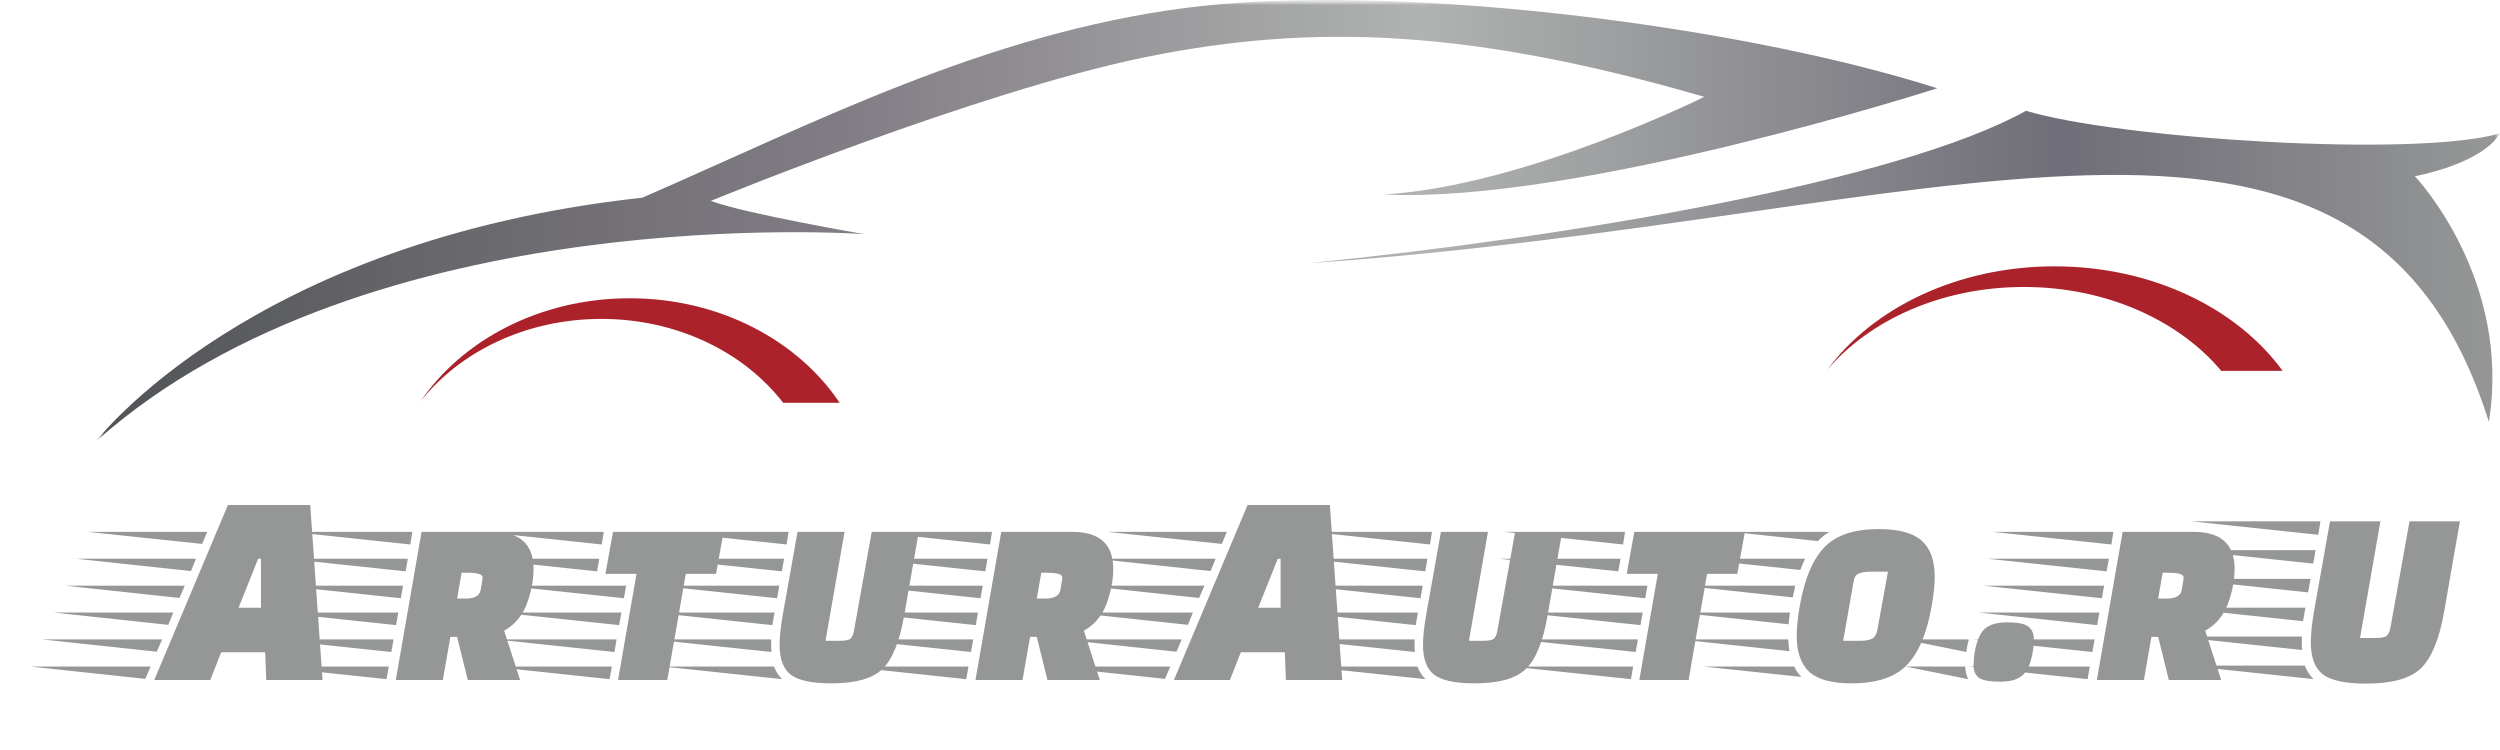 <svg width="250" height="75" viewBox="0 0 250 75" fill="none" xmlns="http://www.w3.org/2000/svg">
<g clip-path="url(#clip0_17_2)">
<mask id="mask0_17_2" style="mask-type:luminance" maskUnits="userSpaceOnUse" x="0" y="0" width="250" height="75">
<path d="M0.5 0.5H249.5V74.5H0.5V0.5Z" fill="white" stroke="white"/>
</mask>
<g mask="url(#mask0_17_2)">
<mask id="mask1_17_2" style="mask-type:luminance" maskUnits="userSpaceOnUse" x="9" y="0" width="241" height="45">
<path d="M250 0H9.615V44.118H250V0Z" fill="white"/>
</mask>
<g mask="url(#mask1_17_2)">
<path d="M118.651 0.781C98.586 3.355 81.261 12.365 64.232 19.768C24.884 24.058 9.615 44.118 9.615 44.118C36.923 19.768 86.45 23.414 86.45 23.414C86.45 23.414 74.508 21.377 71.083 20.089C71.083 20.089 97.706 9.148 114.539 5.717C131.375 2.284 147.133 2.926 170.426 9.684C170.426 9.684 152.551 18.582 138.422 19.446C157.702 20.411 193.723 8.827 193.723 8.827C177.423 3.638 152.387 0 132.714 0C127.577 0 122.805 0.248 118.651 0.781ZM130.982 26.311C193.723 22.06 236.223 1.854 248.888 42.188C251.199 27.812 241.486 17.622 241.486 17.622C241.486 17.622 248.141 16.442 250 13.332C241.582 15.798 211.829 13.868 202.604 11.079C189.856 18.16 157.104 23.671 130.982 26.311Z" fill="url(#paint0_linear_17_2)"/>
<mask id="mask2_17_2" style="mask-type:luminance" maskUnits="userSpaceOnUse" x="-55" y="-57" width="369" height="225">
<path d="M-54.303 -56.803H313.92V167.396H-54.303V-56.803Z" fill="white"/>
</mask>
<g mask="url(#mask2_17_2)">
<path d="M42.047 40.148C46.248 33.976 54.039 29.827 62.963 29.827C71.949 29.827 79.787 34.036 83.965 40.279H78.316C74.41 35.225 67.726 31.891 60.133 31.891C52.604 31.891 45.968 35.166 42.047 40.148Z" fill="#AB222B"/>
<path d="M182.747 36.954C187.306 30.782 195.764 26.634 205.454 26.634C215.213 26.634 223.723 30.841 228.26 37.085H222.125C217.885 32.031 210.627 28.697 202.383 28.697C194.21 28.697 187.003 31.973 182.747 36.954Z" fill="#AB222B"/>
</g>
</g>
</g>
<g filter="url(#filter0_d_17_2)">
<path d="M21.027 64H15.427L22.791 46.5H31.023L32.255 64H26.627L26.515 61.228H22.119L21.027 64ZM26.095 56.776V51.876H25.815L23.855 56.776H26.095ZM14.531 63.888L3.051 62.656H15.063L14.531 63.888ZM15.679 61.172L4.199 59.94H16.211L15.679 61.172ZM16.827 58.484L5.347 57.252H17.331L16.827 58.484ZM17.947 55.796L6.495 54.564H18.479L17.947 55.796ZM19.095 53.108L7.643 51.876H19.599L19.095 53.108ZM21.363 47.704L9.939 46.5H21.867L21.363 47.704ZM20.215 50.392L8.791 49.188H20.719L20.215 50.392ZM21.363 47.704L21.867 46.5H9.939L21.363 47.704ZM49.267 49.188C51.992 49.188 53.355 50.42 53.355 52.884C53.355 54.004 53.131 55.171 52.683 56.384C52.235 57.579 51.479 58.475 50.415 59.072L52.011 64H46.775L45.711 59.688H45.039L44.283 64H39.579L42.155 49.188H49.267ZM48.231 54.032C48.231 54.013 48.24 53.92 48.259 53.752C48.259 53.435 47.764 53.276 46.775 53.276H46.159L45.711 55.852H46.607C47.466 55.852 47.951 55.572 48.063 55.012L48.231 54.032ZM38.655 63.916L26.783 62.656H38.879L38.655 63.916ZM39.607 58.512L27.735 57.252H39.831L39.607 58.512ZM40.083 55.824L28.211 54.564H40.307L40.083 55.824ZM40.559 53.136L28.687 51.876H40.783L40.559 53.136ZM41.035 50.448L29.163 49.188H41.231L41.035 50.448ZM39.131 61.2L27.259 59.94H39.355L39.131 61.2ZM71.603 53.388H68.579L66.731 64H61.803L63.651 53.388H60.543L61.299 49.188H72.359L71.603 53.388ZM60.963 63.916L49.091 62.656H61.187L60.963 63.916ZM61.915 58.512L50.043 57.252H62.139L61.915 58.512ZM62.391 55.824L50.519 54.564H62.615L62.391 55.824ZM59.703 53.136L47.831 51.876H59.927L59.703 53.136ZM60.179 50.448L48.307 49.188H60.375L60.179 50.448ZM61.439 61.2L49.567 59.94H61.663L61.439 61.2ZM77.232 58.512L65.36 57.252H77.456L77.232 58.512ZM77.708 55.824L65.836 54.564H77.932L77.708 55.824ZM78.184 53.136L66.312 51.876H78.408L78.184 53.136ZM78.66 50.448L66.788 49.188H78.856L78.66 50.448ZM77.12 59.94V60.5C77.12 60.817 77.129 61.051 77.148 61.2L65.276 59.94H77.12ZM78.212 63.916L66.34 62.656H77.4C77.606 63.179 77.876 63.599 78.212 63.916ZM83.952 60.08C84.456 60.08 84.802 60.024 84.988 59.912C85.194 59.781 85.334 59.483 85.408 59.016L87.172 49.188H91.876L90.42 57.532C89.972 60.145 89.244 61.937 88.236 62.908C87.247 63.86 85.548 64.336 83.14 64.336C81.218 64.336 79.874 64.056 79.108 63.496C78.343 62.917 77.96 61.919 77.96 60.5C77.96 59.716 78.063 58.727 78.268 57.532L79.752 49.188H84.456L82.552 60.08H83.952ZM107.236 49.188C109.961 49.188 111.324 50.42 111.324 52.884C111.324 54.004 111.1 55.171 110.652 56.384C110.204 57.579 109.448 58.475 108.384 59.072L109.98 64H104.744L103.68 59.688H103.008L102.252 64H97.548L100.124 49.188H107.236ZM106.2 54.032C106.2 54.013 106.209 53.92 106.228 53.752C106.228 53.435 105.733 53.276 104.744 53.276H104.128L103.68 55.852H104.576C105.435 55.852 105.92 55.572 106.032 55.012L106.2 54.032ZM96.624 63.916L84.752 62.656H96.848L96.624 63.916ZM97.576 58.512L85.704 57.252H97.8L97.576 58.512ZM98.052 55.824L86.18 54.564H98.276L98.052 55.824ZM98.528 53.136L86.656 51.876H98.752L98.528 53.136ZM99.004 50.448L87.132 49.188H99.2L99.004 50.448ZM97.1 61.2L85.228 59.94H97.324L97.1 61.2ZM122.992 64H117.392L124.756 46.5H132.988L134.22 64H128.592L128.48 61.228H124.084L122.992 64ZM128.06 56.776V51.876H127.78L125.82 56.776H128.06ZM116.496 63.888L105.016 62.656H117.028L116.496 63.888ZM117.644 61.172L106.164 59.94H118.176L117.644 61.172ZM118.792 58.484L107.312 57.252H119.296L118.792 58.484ZM119.912 55.796L108.46 54.564H120.444L119.912 55.796ZM121.06 53.108L109.608 51.876H121.564L121.06 53.108ZM123.328 47.704L111.904 46.5H123.832L123.328 47.704ZM122.18 50.392L110.756 49.188H122.684L122.18 50.392ZM123.328 47.704L123.832 46.5H111.904L123.328 47.704ZM141.572 58.512L129.7 57.252H141.796L141.572 58.512ZM142.048 55.824L130.176 54.564H142.272L142.048 55.824ZM142.524 53.136L130.652 51.876H142.748L142.524 53.136ZM143 50.448L131.128 49.188H143.196L143 50.448ZM141.46 59.94V60.5C141.46 60.817 141.469 61.051 141.488 61.2L129.616 59.94H141.46ZM142.552 63.916L130.68 62.656H141.74C141.945 63.179 142.216 63.599 142.552 63.916ZM148.292 60.08C148.796 60.08 149.141 60.024 149.328 59.912C149.533 59.781 149.673 59.483 149.748 59.016L151.512 49.188H156.216L154.76 57.532C154.312 60.145 153.584 61.937 152.576 62.908C151.587 63.86 149.888 64.336 147.48 64.336C145.557 64.336 144.213 64.056 143.448 63.496C142.683 62.917 142.3 61.919 142.3 60.5C142.3 59.716 142.403 58.727 142.608 57.532L144.092 49.188H148.796L146.892 60.08H148.292ZM173.732 53.388H170.708L168.86 64H163.932L165.78 53.388H162.672L163.428 49.188H174.488L173.732 53.388ZM163.092 63.916L151.22 62.656H163.316L163.092 63.916ZM164.044 58.512L152.172 57.252H164.268L164.044 58.512ZM164.52 55.824L152.648 54.564H164.744L164.52 55.824ZM161.832 53.136L149.96 51.876H162.056L161.832 53.136ZM162.308 50.448L150.436 49.188H162.504L162.308 50.448ZM163.568 61.2L151.696 59.94H163.792L163.568 61.2ZM187.873 48.908C189.889 48.908 191.326 49.3 192.185 50.084C193.044 50.849 193.473 52.053 193.473 53.696C193.473 54.499 193.37 55.469 193.165 56.608C192.698 59.296 191.877 61.256 190.701 62.488C189.525 63.72 187.677 64.336 185.157 64.336C183.178 64.336 181.769 63.953 180.929 63.188C180.089 62.404 179.669 61.2 179.669 59.576C179.669 58.736 179.772 57.747 179.977 56.608C180.444 53.92 181.256 51.969 182.413 50.756C183.57 49.524 185.39 48.908 187.873 48.908ZM185.969 60.08C186.51 60.08 186.912 60.015 187.173 59.884C187.453 59.753 187.64 59.464 187.733 59.016L188.797 53.164H187.089C186.566 53.164 186.156 53.229 185.857 53.36C185.577 53.491 185.409 53.771 185.353 54.2L184.317 60.08H185.969ZM178.997 57.252C178.922 57.831 178.876 58.223 178.857 58.428L167.825 57.252H178.997ZM179.529 54.564L179.277 55.74L168.329 54.564H179.529ZM178.829 59.94C178.829 60.239 178.866 60.631 178.941 61.116L167.937 59.94H178.829ZM180.509 51.876C180.285 52.361 180.126 52.735 180.033 52.996L169.449 51.876H180.509ZM179.417 62.656C179.641 63.104 179.884 63.449 180.145 63.692L170.373 62.656H179.417ZM182.945 49.188C182.497 49.449 182.114 49.757 181.797 50.112L173.201 49.188H182.945ZM196.883 59.94C196.771 60.313 196.687 60.733 196.631 61.2L190.415 59.94H196.883ZM196.827 63.916L190.555 62.656H196.519C196.557 63.197 196.659 63.617 196.827 63.916ZM197.471 61.228C197.658 60.127 197.985 59.352 198.451 58.904C198.937 58.456 199.693 58.232 200.719 58.232C201.765 58.232 202.465 58.372 202.819 58.652C203.193 58.932 203.379 59.333 203.379 59.856C203.379 60.379 203.342 60.836 203.267 61.228C203.081 62.329 202.745 63.095 202.259 63.524C201.793 63.953 201.037 64.168 199.991 64.168C198.965 64.168 198.265 64.037 197.891 63.776C197.537 63.496 197.359 63.104 197.359 62.6C197.359 62.077 197.397 61.62 197.471 61.228ZM219.373 49.188C222.098 49.188 223.461 50.42 223.461 52.884C223.461 54.004 223.237 55.171 222.789 56.384C222.341 57.579 221.585 58.475 220.521 59.072L222.117 64H216.881L215.817 59.688H215.145L214.389 64H209.685L212.261 49.188H219.373ZM218.337 54.032C218.337 54.013 218.346 53.92 218.365 53.752C218.365 53.435 217.87 53.276 216.881 53.276H216.265L215.817 55.852H216.713C217.571 55.852 218.057 55.572 218.169 55.012L218.337 54.032ZM208.761 63.916L196.889 62.656H208.985L208.761 63.916ZM209.713 58.512L197.841 57.252H209.937L209.713 58.512ZM210.189 55.824L198.317 54.564H210.413L210.189 55.824ZM210.665 53.136L198.793 51.876H210.889L210.665 53.136ZM211.141 50.448L199.269 49.188H211.337L211.141 50.448ZM209.237 61.2L197.365 59.94H209.461L209.237 61.2ZM230.302 58.12L217.582 56.77H230.542L230.302 58.12ZM230.812 55.24L218.092 53.89H231.052L230.812 55.24ZM231.322 52.36L218.602 51.01H231.562L231.322 52.36ZM231.832 49.48L219.112 48.13H232.042L231.832 49.48ZM230.182 59.65V60.25C230.182 60.59 230.192 60.84 230.212 61L217.492 59.65H230.182ZM231.352 63.91L218.632 62.56H230.482C230.702 63.12 230.992 63.57 231.352 63.91ZM237.502 59.8C238.042 59.8 238.412 59.74 238.612 59.62C238.832 59.48 238.982 59.16 239.062 58.66L240.952 48.13H245.992L244.432 57.07C243.952 59.87 243.172 61.79 242.092 62.83C241.032 63.85 239.212 64.36 236.632 64.36C234.572 64.36 233.132 64.06 232.312 63.46C231.492 62.84 231.082 61.77 231.082 60.25C231.082 59.41 231.192 58.35 231.412 57.07L233.002 48.13H238.042L236.002 59.8H237.502ZM82.951 91.728L69.383 90.288H83.207L82.951 91.728ZM83.495 88.656L69.927 87.216H83.751L83.495 88.656ZM84.039 85.584L70.471 84.144H84.295L84.039 85.584ZM84.583 82.512L71.015 81.072H84.807L84.583 82.512ZM82.823 93.36V94C82.823 94.363 82.833 94.629 82.855 94.8L69.287 93.36H82.823ZM84.071 97.904L70.503 96.464H83.143C83.377 97.061 83.687 97.541 84.071 97.904ZM90.631 93.52C91.207 93.52 91.601 93.456 91.815 93.328C92.049 93.179 92.209 92.837 92.295 92.304L94.311 81.072H99.687L98.023 90.608C97.511 93.595 96.679 95.643 95.527 96.752C94.396 97.84 92.455 98.384 89.703 98.384C87.505 98.384 85.969 98.064 85.095 97.424C84.22 96.763 83.783 95.621 83.783 94C83.783 93.104 83.9 91.973 84.135 90.608L85.831 81.072H91.207L89.031 93.52H90.631ZM106.201 91.728L92.633 90.288H106.457L106.201 91.728ZM106.745 88.656L93.177 87.216H107.001L106.745 88.656ZM107.289 85.584L93.721 84.144H107.545L107.289 85.584ZM107.833 82.512L94.265 81.072H108.057L107.833 82.512ZM106.073 93.36V94C106.073 94.363 106.083 94.629 106.105 94.8L92.537 93.36H106.073ZM107.321 97.904L93.753 96.464H106.393C106.627 97.061 106.937 97.541 107.321 97.904ZM113.881 93.52C114.457 93.52 114.851 93.456 115.065 93.328C115.299 93.179 115.459 92.837 115.545 92.304L117.561 81.072H122.937L121.273 90.608C120.761 93.595 119.929 95.643 118.777 96.752C117.646 97.84 115.705 98.384 112.953 98.384C110.755 98.384 109.219 98.064 108.345 97.424C107.47 96.763 107.033 95.621 107.033 94C107.033 93.104 107.15 91.973 107.385 90.608L109.081 81.072H114.457L112.281 93.52H113.881ZM125.195 93.36C125.067 93.787 124.971 94.267 124.907 94.8L117.803 93.36H125.195ZM125.131 97.904L117.963 96.464H124.779C124.821 97.083 124.939 97.563 125.131 97.904ZM125.867 94.832C126.08 93.573 126.453 92.688 126.987 92.176C127.541 91.664 128.405 91.408 129.579 91.408C130.773 91.408 131.573 91.568 131.979 91.888C132.405 92.208 132.619 92.667 132.619 93.264C132.619 93.861 132.576 94.384 132.491 94.832C132.277 96.091 131.893 96.965 131.339 97.456C130.805 97.947 129.941 98.192 128.747 98.192C127.573 98.192 126.773 98.043 126.347 97.744C125.941 97.424 125.739 96.976 125.739 96.4C125.739 95.803 125.781 95.28 125.867 94.832ZM150.897 81.072C154.012 81.072 155.569 82.48 155.569 85.296C155.569 86.576 155.313 87.909 154.801 89.296C154.289 90.661 153.425 91.685 152.209 92.368L154.033 98H148.049L146.833 93.072H146.065L145.201 98H139.825L142.769 81.072H150.897ZM149.713 86.608C149.713 86.587 149.724 86.48 149.745 86.288C149.745 85.925 149.18 85.744 148.049 85.744H147.345L146.833 88.688H147.857C148.838 88.688 149.393 88.368 149.521 87.728L149.713 86.608ZM138.769 97.904L125.201 96.464H139.025L138.769 97.904ZM139.857 91.728L126.289 90.288H140.113L139.857 91.728ZM140.401 88.656L126.833 87.216H140.657L140.401 88.656ZM140.945 85.584L127.377 84.144H141.201L140.945 85.584ZM141.489 82.512L127.921 81.072H141.713L141.489 82.512ZM139.313 94.8L125.745 93.36H139.569L139.313 94.8ZM162.919 91.728L149.351 90.288H163.175L162.919 91.728ZM163.463 88.656L149.895 87.216H163.719L163.463 88.656ZM164.007 85.584L150.439 84.144H164.263L164.007 85.584ZM164.551 82.512L150.983 81.072H164.775L164.551 82.512ZM162.791 93.36V94C162.791 94.363 162.802 94.629 162.823 94.8L149.255 93.36H162.791ZM164.039 97.904L150.471 96.464H163.111C163.346 97.061 163.655 97.541 164.039 97.904ZM170.599 93.52C171.175 93.52 171.57 93.456 171.783 93.328C172.018 93.179 172.178 92.837 172.263 92.304L174.279 81.072H179.655L177.991 90.608C177.479 93.595 176.647 95.643 175.495 96.752C174.365 97.84 172.423 98.384 169.671 98.384C167.474 98.384 165.938 98.064 165.063 97.424C164.189 96.763 163.751 95.621 163.751 94C163.751 93.104 163.869 91.973 164.103 90.608L165.799 81.072H171.175L168.999 93.52H170.599Z" fill="#959797"/>
</g>
</g>
<defs>
<filter id="filter0_d_17_2" x="-0.949" y="46.5" width="250.942" height="59.884" filterUnits="userSpaceOnUse" color-interpolation-filters="sRGB">
<feFlood flood-opacity="0" result="BackgroundImageFix"/>
<feColorMatrix in="SourceAlpha" type="matrix" values="0 0 0 0 0 0 0 0 0 0 0 0 0 0 0 0 0 0 127 0" result="hardAlpha"/>
<feOffset dy="4"/>
<feGaussianBlur stdDeviation="2"/>
<feComposite in2="hardAlpha" operator="out"/>
<feColorMatrix type="matrix" values="0 0 0 0 0 0 0 0 0 0 0 0 0 0 0 0 0 0 0.25 0"/>
<feBlend mode="normal" in2="BackgroundImageFix" result="effect1_dropShadow_17_2"/>
<feBlend mode="normal" in="SourceGraphic" in2="effect1_dropShadow_17_2" result="shape"/>
</filter>
<linearGradient id="paint0_linear_17_2" x1="9.616" y1="22.059" x2="250" y2="22.059" gradientUnits="userSpaceOnUse">
<stop stop-color="#515456"/>
<stop offset="0.311" stop-color="#827D85"/>
<stop offset="0.312" stop-color="#827D85"/>
<stop offset="0.552" stop-color="#B0B3B1"/>
<stop offset="0.553" stop-color="#B0B3B1"/>
<stop offset="0.816" stop-color="#706E78"/>
<stop offset="0.82" stop-color="#706E78"/>
<stop offset="0.999" stop-color="#959797"/>
<stop offset="1" stop-color="#959797"/>
</linearGradient>
<clipPath id="clip0_17_2">
<rect width="250" height="75" fill="white"/>
</clipPath>
</defs>
</svg>
